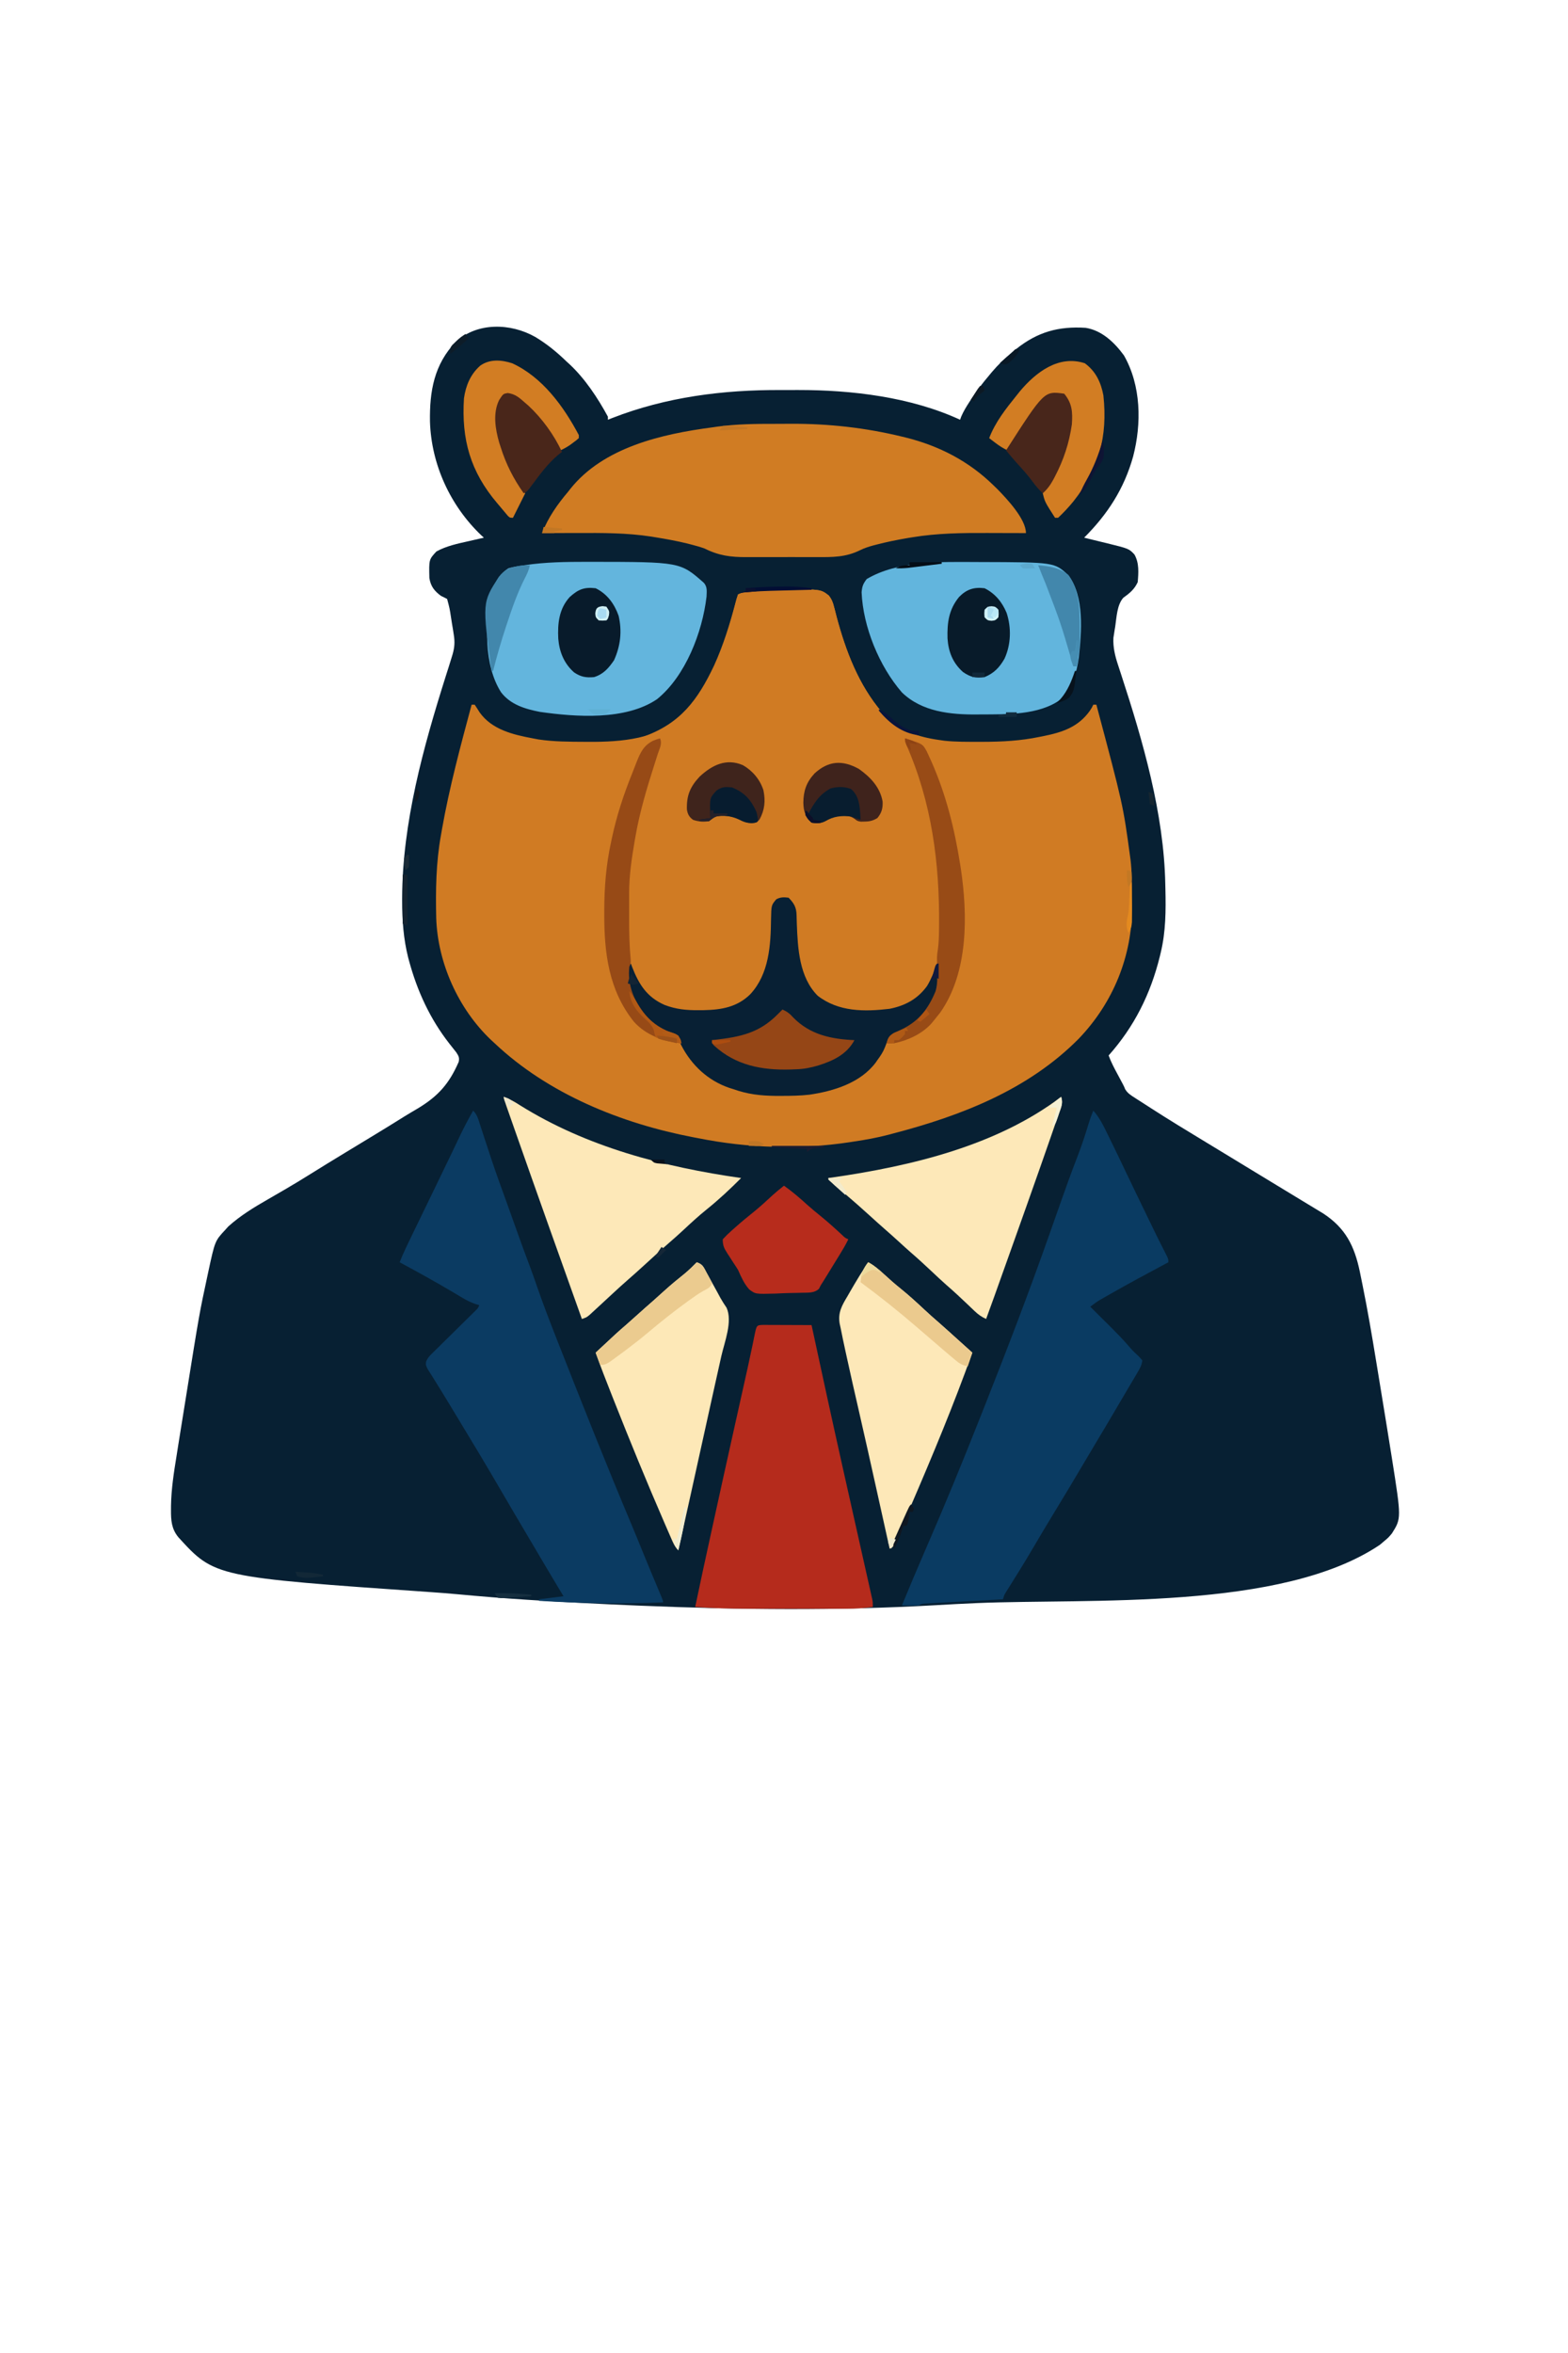 <?xml version="1.0" encoding="UTF-8" standalone="no"?>
<svg
   xmlns:dc="http://purl.org/dc/elements/1.1/"
   xmlns:cc="http://creativecommons.org/ns#"
   xmlns:rdf="http://www.w3.org/1999/02/22-rdf-syntax-ns#"
   xmlns:svg="http://www.w3.org/2000/svg"
   xmlns="http://www.w3.org/2000/svg"
   xmlns:sodipodi="http://sodipodi.sourceforge.net/DTD/sodipodi-0.dtd"
   xmlns:inkscape="http://www.inkscape.org/namespaces/inkscape"
   version="1.1"
   width="1024"
   height="1536"
   id="svg212"
   sodipodi:docname="capybara.svg"
   inkscape:version="0.92.4 (5da689c313, 2019-01-14)">
  <defs
     id="defs216" />
  <sodipodi:namedview
     pagecolor="#ffffff"
     bordercolor="#666666"
     borderopacity="1"
     objecttolerance="10"
     gridtolerance="10"
     guidetolerance="10"
     inkscape:pageopacity="0"
     inkscape:pageshadow="2"
     inkscape:window-width="1920"
     inkscape:window-height="991"
     id="namedview214"
     showgrid="false"
     inkscape:zoom="0.43457604"
     inkscape:cx="668.88164"
     inkscape:cy="746.08133"
     inkscape:window-x="-9"
     inkscape:window-y="-9"
     inkscape:window-maximized="1"
     inkscape:current-layer="svg212" />
  <path
     d="M0 0 C7.554 4.529 14.129 9.908 20.445 16.047 C21.107 16.646 21.768 17.246 22.449 17.863 C32.569 27.329 40.855 39.906 47.445 52.047 C47.445 52.707 47.445 53.367 47.445 54.047 C48.391 53.672 49.338 53.297 50.312 52.91 C85.502 39.189 122.782 34.464 160.392 34.656 C164.142 34.672 167.892 34.656 171.643 34.637 C206.719 34.606 245.256 39.197 277.445 54.047 C277.69 53.36 277.935 52.673 278.188 51.965 C279.664 48.538 281.543 45.477 283.57 42.359 C283.968 41.744 284.367 41.129 284.777 40.496 C288.341 35.068 292.245 29.999 296.445 25.047 C297.323 23.985 297.323 23.985 298.219 22.902 C302.256 18.125 306.595 13.99 311.445 10.047 C312.331 9.312 313.216 8.577 314.129 7.82 C328.175 -3.334 341.764 -7.067 359.445 -5.953 C370.09 -4.263 378.267 3.627 384.445 12.047 C395.698 31.725 396.05 56.551 390.445 78.047 C384.581 99.075 373.804 115.689 358.445 131.047 C359.136 131.213 359.826 131.379 360.537 131.55 C363.696 132.313 366.852 133.086 370.008 133.859 C371.094 134.12 372.18 134.381 373.299 134.65 C387.713 138.199 387.713 138.199 391.32 142.047 C394.446 147.604 393.98 153.861 393.445 160.047 C391.314 164.736 388.14 167.328 384.031 170.262 C379.883 174.931 379.667 183.013 378.758 188.984 C378.615 189.84 378.473 190.695 378.326 191.576 C378.197 192.421 378.067 193.266 377.934 194.137 C377.815 194.888 377.697 195.64 377.575 196.414 C377.266 202.669 378.644 208.253 380.598 214.148 C381.044 215.52 381.491 216.891 381.937 218.262 C382.172 218.979 382.408 219.695 382.65 220.434 C396.85 263.82 410.561 311.164 411.445 357.047 C411.471 358.052 411.497 359.057 411.523 360.093 C411.856 374.36 411.811 388.13 408.445 402.047 C408.247 402.873 408.048 403.7 407.843 404.552 C401.78 428.997 391.212 450.211 374.445 469.047 C376.076 473.454 378.21 477.49 380.445 481.609 C384.41 488.957 384.41 488.957 385.223 491.026 C386.939 493.863 389.09 495.087 391.871 496.875 C392.415 497.228 392.958 497.58 393.518 497.944 C395.259 499.07 397.008 500.184 398.758 501.297 C399.892 502.029 401.025 502.762 402.158 503.496 C413.659 510.924 425.368 518.017 437.075 525.114 C440.134 526.968 443.192 528.824 446.25 530.68 C446.864 531.052 447.478 531.424 448.11 531.808 C454.644 535.773 461.171 539.748 467.698 543.724 C473.01 546.958 478.324 550.188 483.641 553.414 C484.258 553.789 484.875 554.163 485.511 554.549 C488.513 556.37 491.515 558.191 494.518 560.012 C496.726 561.351 498.933 562.693 501.139 564.036 C503.417 565.421 505.697 566.801 507.98 568.177 C509.134 568.877 510.288 569.577 511.441 570.277 C512.464 570.895 513.487 571.513 514.541 572.149 C529.18 581.714 534.963 593.388 538.47 610.073 C538.903 612.172 539.329 614.273 539.754 616.375 C539.904 617.112 540.055 617.849 540.21 618.608 C543.583 635.17 546.411 651.814 549.131 668.493 C549.645 671.638 550.164 674.781 550.683 677.925 C552.285 687.63 553.87 697.338 555.445 707.047 C555.634 708.21 555.823 709.374 556.017 710.572 C557.045 716.916 558.064 723.262 559.07 729.609 C559.185 730.33 559.299 731.05 559.417 731.792 C565.651 771.211 565.651 771.211 559.445 781.047 C557.133 783.797 557.133 783.797 554.445 786.047 C553.497 786.851 552.548 787.656 551.57 788.484 C487.522 831.63 362.169 823.42 288.216 826.522 C279.29 826.903 270.372 827.376 261.453 827.895 C197.385 831.547 133.292 830.873 69.195 828.234 C67.673 828.172 67.673 828.172 66.121 828.109 C43.121 827.161 20.141 825.969 -2.832 824.508 C-3.8 824.446 -4.768 824.385 -5.765 824.322 C-20.893 823.355 -35.989 822.13 -51.082 820.723 C-56.686 820.204 -62.289 819.767 -67.904 819.382 C-209.355 809.555 -209.355 809.555 -233.117 783.484 C-237.578 777.965 -237.921 772.555 -237.887 765.715 C-237.883 764.791 -237.879 763.867 -237.875 762.915 C-237.692 751.915 -236 741.199 -234.242 730.359 C-233.884 728.085 -233.528 725.811 -233.172 723.537 C-232.199 717.359 -231.202 711.185 -230.198 705.012 C-229.534 700.925 -228.879 696.836 -228.225 692.748 C-219.338 637.264 -219.338 637.264 -214.117 613.047 C-213.884 611.952 -213.884 611.952 -213.646 610.834 C-209.183 590.1 -209.183 590.1 -202.492 582.922 C-201.821 582.177 -201.149 581.432 -200.457 580.664 C-192.602 573.581 -183.677 568.163 -174.534 562.923 C-171.318 561.078 -168.114 559.213 -164.91 557.348 C-164.273 556.978 -163.637 556.607 -162.981 556.226 C-157.595 553.088 -152.278 549.849 -146.992 546.547 C-139.581 541.918 -132.136 537.347 -124.661 532.821 C-121.07 530.646 -117.481 528.466 -113.892 526.286 C-110.971 524.513 -108.048 522.74 -105.124 520.97 C-98.599 517.018 -92.109 513.018 -85.649 508.961 C-82.601 507.076 -79.518 505.261 -76.426 503.449 C-63.279 495.476 -56.125 487.332 -49.988 473.191 C-49.427 470.417 -50.043 469.39 -51.555 467.047 C-53.03 465.132 -54.534 463.239 -56.055 461.359 C-68.704 445.192 -77.081 427.011 -82.43 407.234 C-82.621 406.531 -82.812 405.828 -83.009 405.104 C-86.055 392.991 -86.947 380.623 -86.93 368.172 C-86.929 367.495 -86.929 366.818 -86.928 366.12 C-86.75 317.08 -73.168 268.025 -58.49 221.584 C-58.242 220.801 -57.995 220.018 -57.74 219.212 C-57.281 217.766 -56.82 216.322 -56.355 214.878 C-55.737 212.939 -55.139 210.996 -54.555 209.047 C-54.35 208.375 -54.145 207.702 -53.935 207.009 C-52.676 202.53 -52.465 199.041 -53.199 194.465 C-53.382 193.286 -53.564 192.107 -53.752 190.893 C-54.056 189.082 -54.056 189.082 -54.367 187.234 C-54.559 186.008 -54.75 184.781 -54.947 183.518 C-55.907 177.201 -55.907 177.201 -57.555 171.047 C-58.866 170.338 -60.203 169.676 -61.555 169.047 C-65.903 165.839 -68.272 162.799 -69.145 157.395 C-69.441 145.325 -69.441 145.325 -64.555 140.047 C-58.047 136.438 -50.634 134.906 -43.43 133.297 C-42.473 133.076 -41.517 132.856 -40.531 132.629 C-38.207 132.094 -35.882 131.567 -33.555 131.047 C-34.088 130.56 -34.622 130.072 -35.172 129.57 C-55.451 110.273 -67.868 83.338 -68.758 55.32 C-69.076 35.553 -66.1 17.895 -51.82 3.105 C-37.725 -9.702 -16.053 -9.096 0 0 Z "
     fill="#072033"
     transform="translate(349.555,219.953)"
     id="path4" />
  <path
     d="M0 0 C2.069 0.024 4.136 0.021 6.205 0.014 C28.192 0.053 28.192 0.053 33.389 4.082 C35.352 6.614 36.064 8.536 36.848 11.633 C37.12 12.666 37.391 13.699 37.671 14.763 C37.949 15.86 38.226 16.956 38.512 18.086 C44.532 40.521 52.861 62.431 68.137 80.336 C68.649 80.994 69.16 81.651 69.688 82.328 C78.176 92.198 92.714 96.598 105.137 98.336 C106.402 98.518 107.666 98.7 108.969 98.887 C116.408 99.676 123.914 99.58 131.387 99.586 C132.188 99.587 132.99 99.588 133.815 99.589 C146.477 99.578 158.709 98.932 171.137 96.336 C171.873 96.192 172.608 96.047 173.366 95.898 C185.858 93.395 196.287 89.991 203.895 79.289 C205.164 77.367 205.164 77.367 206.137 75.336 C206.797 75.336 207.457 75.336 208.137 75.336 C225.589 140.86 225.589 140.86 230.137 174.336 C230.242 175.098 230.346 175.86 230.454 176.645 C231.358 184.267 231.358 191.928 231.377 199.593 C231.387 201.936 231.418 204.278 231.449 206.621 C231.678 239.22 219.201 269.81 196.686 293.324 C163.659 326.719 119.844 343.688 75.137 355.336 C73.682 355.725 73.682 355.725 72.198 356.122 C64.897 358.026 57.597 359.354 50.137 360.461 C49.052 360.63 47.966 360.799 46.848 360.973 C14.164 365.926 -19.51 364.821 -51.863 358.336 C-52.966 358.128 -54.068 357.919 -55.204 357.704 C-102.187 348.697 -149.795 329.459 -184.863 296.336 C-185.684 295.58 -186.505 294.823 -187.351 294.043 C-208.547 273.837 -221.99 244.006 -222.986 214.718 C-223.399 196.391 -223.148 178.416 -219.863 160.336 C-219.659 159.16 -219.454 157.983 -219.243 156.771 C-214.387 129.245 -207.106 102.313 -199.863 75.336 C-199.203 75.336 -198.543 75.336 -197.863 75.336 C-196.744 77 -195.669 78.694 -194.613 80.399 C-186.567 91.658 -172.844 94.906 -159.863 97.336 C-158.676 97.562 -157.489 97.787 -156.265 98.02 C-146.138 99.538 -135.958 99.544 -125.738 99.586 C-125.018 99.592 -124.297 99.597 -123.555 99.602 C-102.143 99.723 -78.189 97.846 -61.812 82.465 C-43.017 61.937 -33.32 32.858 -26.863 6.336 C-26.533 5.346 -26.203 4.356 -25.863 3.336 C-17.741 -0.188 -8.696 -0.106 0 0 Z "
     fill="#D07B23"
     transform="translate(507.863,384.664)"
     id="path6" />
  <path
     d="M0 0 C2.069 0.024 4.136 0.021 6.205 0.014 C28.192 0.053 28.192 0.053 33.389 4.082 C35.352 6.614 36.064 8.536 36.848 11.633 C37.12 12.666 37.391 13.699 37.671 14.763 C37.949 15.86 38.226 16.956 38.512 18.086 C44.532 40.521 52.861 62.431 68.137 80.336 C68.649 80.994 69.16 81.651 69.688 82.328 C74.439 87.853 81.021 90.581 87.492 93.637 C88.13 93.938 88.767 94.239 89.424 94.55 C90.787 95.175 92.172 95.754 93.563 96.317 C95.722 97.715 95.592 98.863 96.137 101.336 C97.733 106.612 99.649 111.676 101.889 116.709 C109.519 133.93 114.246 151.462 117.512 169.961 C117.64 170.68 117.767 171.399 117.898 172.139 C123.749 205.53 126.584 247.114 106.199 276.274 C104.87 277.981 103.518 279.67 102.137 281.336 C101.594 282.004 101.052 282.672 100.492 283.36 C94.328 290.229 85.111 294.505 76.137 296.336 C73.199 296.461 73.199 296.461 71.137 296.336 C70.889 297.037 70.642 297.739 70.387 298.461 C68.955 301.756 67.238 304.418 65.137 307.336 C64.773 307.871 64.41 308.406 64.035 308.957 C53.985 322.306 36.473 327.64 20.694 329.937 C14.572 330.624 8.48 330.719 2.324 330.711 C0.35 330.709 0.35 330.709 -1.665 330.706 C-11.357 330.584 -19.733 329.616 -28.863 326.336 C-30.207 325.92 -30.207 325.92 -31.578 325.496 C-45.295 320.794 -55.911 310.892 -62.863 298.336 C-62.863 297.676 -62.863 297.016 -62.863 296.336 C-63.59 296.261 -64.317 296.187 -65.066 296.11 C-77.123 294.533 -87.969 289.7 -95.664 280.086 C-110.558 259.674 -113.296 236.593 -113.238 212.024 C-113.237 211.148 -113.237 210.272 -113.236 209.37 C-113.194 194.357 -112.053 180.047 -108.863 165.336 C-108.654 164.338 -108.445 163.34 -108.23 162.312 C-105.303 148.637 -101.045 135.717 -95.914 122.719 C-94.205 118.363 -92.788 113.983 -91.52 109.48 C-90.626 106.561 -89.412 103.963 -87.863 101.336 C-86.873 100.841 -86.873 100.841 -85.863 100.336 C-86.358 99.346 -86.358 99.346 -86.863 98.336 C-88.888 97.684 -88.888 97.684 -90.863 97.336 C-89.824 96.973 -88.785 96.609 -87.715 96.235 C-63.598 87.625 -52.315 72.514 -41.539 49.802 C-35.51 36.587 -31.216 22.656 -27.492 8.635 C-27.004 6.853 -26.447 5.089 -25.863 3.336 C-17.741 -0.188 -8.696 -0.106 0 0 Z "
     fill="#D07B23"
     transform="translate(507.863,384.664)"
     id="path8" />
  <path
     d="M0 0 C4.017 4.492 6.441 9.507 9.062 14.875 C9.545 15.852 10.028 16.829 10.525 17.835 C14.223 25.346 17.843 32.893 21.44 40.452 C25.852 49.719 30.329 58.955 34.812 68.188 C35.175 68.935 35.537 69.682 35.911 70.452 C36.967 72.628 38.024 74.804 39.082 76.98 C39.417 77.67 39.752 78.359 40.097 79.07 C42.66 84.336 45.296 89.562 47.975 94.771 C49 97 49 97 49 99 C48.322 99.361 47.645 99.723 46.947 100.095 C34.938 106.506 22.951 112.943 11.125 119.688 C10.259 120.18 9.393 120.672 8.501 121.179 C7.699 121.639 6.897 122.1 6.07 122.574 C5.377 122.972 4.684 123.37 3.969 123.78 C1.881 125.074 -0.056 126.499 -2 128 C-1.401 128.594 -0.801 129.189 -0.183 129.801 C2.076 132.043 4.332 134.287 6.588 136.533 C7.557 137.498 8.528 138.461 9.5 139.424 C14.693 144.572 19.797 149.726 24.511 155.319 C26.078 157.089 27.761 158.652 29.5 160.25 C30.325 161.157 31.15 162.065 32 163 C31.689 166.437 29.921 169.115 28.191 172.043 C27.614 173.026 27.037 174.009 26.442 175.022 C25.822 176.066 25.202 177.111 24.562 178.188 C23.612 179.802 23.612 179.802 22.642 181.449 C21.361 183.624 20.077 185.797 18.792 187.97 C17.243 190.588 15.701 193.211 14.164 195.836 C10.014 202.922 5.823 209.981 1.587 217.015 C-1.101 221.483 -3.753 225.97 -6.397 230.464 C-12.379 240.629 -18.461 250.729 -24.597 260.801 C-29.907 269.518 -35.138 278.279 -40.302 287.083 C-44.725 294.598 -49.305 302.012 -53.952 309.39 C-54.726 310.626 -54.726 310.626 -55.516 311.887 C-56.201 312.973 -56.201 312.973 -56.899 314.081 C-58.146 316.107 -58.146 316.107 -59 319 C-59.989 319.053 -59.989 319.053 -60.999 319.107 C-67.844 319.475 -74.689 319.849 -81.534 320.227 C-84.091 320.367 -86.648 320.506 -89.205 320.643 C-92.874 320.84 -96.542 321.042 -100.211 321.246 C-101.36 321.307 -102.509 321.367 -103.693 321.429 C-105.284 321.519 -105.284 321.519 -106.908 321.611 C-107.845 321.662 -108.782 321.713 -109.747 321.766 C-112.033 321.87 -112.033 321.87 -114 323 C-115.874 323.07 -117.75 323.084 -119.625 323.062 C-120.628 323.053 -121.631 323.044 -122.664 323.035 C-123.82 323.018 -123.82 323.018 -125 323 C-119.724 310.197 -114.347 297.444 -108.812 284.75 C-96.719 256.976 -85.239 228.95 -74.1 200.781 C-72.885 197.71 -71.669 194.639 -70.453 191.568 C-56.074 155.239 -42.106 118.824 -29.109 81.977 C-15.621 43.744 -15.621 43.744 -9.704 28.263 C-7.186 21.632 -4.993 14.943 -2.973 8.145 C-2.11 5.357 -1.129 2.689 0 0 Z "
     fill="#0A3B62"
     transform="translate(714,725)"
     id="path10" />
  <path
     d="M0 0 C2.668 2.668 3.379 5.681 4.504 9.191 C4.743 9.92 4.982 10.648 5.228 11.398 C5.743 12.967 6.255 14.536 6.764 16.106 C8.109 20.243 9.474 24.374 10.84 28.504 C11.247 29.738 11.247 29.738 11.663 30.997 C14.875 40.69 18.356 50.281 21.863 59.871 C24.002 65.757 26.089 71.662 28.188 77.562 C31.209 86.046 34.287 94.5 37.486 102.917 C38.831 106.505 40.091 110.119 41.338 113.742 C45.219 125.004 49.445 136.107 53.812 147.188 C54.578 149.136 55.343 151.084 56.109 153.033 C71.577 192.353 87.155 231.639 103.564 270.578 C106.033 276.463 108.439 282.373 110.844 288.285 C114.142 296.38 117.515 304.443 120.904 312.501 C121.308 313.466 121.712 314.431 122.129 315.426 C122.491 316.286 122.852 317.146 123.225 318.032 C124 320 124 320 124 321 C96.876 322.15 70.094 321.67 43 320 C43 319.67 43 319.34 43 319 C48.28 318.34 53.56 317.68 59 317 C57.175 313.968 57.175 313.968 55.312 310.875 C49.72 301.565 44.204 292.208 38.685 282.854 C37.049 280.082 35.41 277.312 33.77 274.543 C28.775 266.107 23.797 257.663 18.87 249.188 C8.528 231.402 -2.086 213.782 -12.768 196.199 C-13.861 194.397 -14.954 192.595 -16.046 190.792 C-19.037 185.855 -22.035 180.925 -25.109 176.039 C-25.763 174.988 -25.763 174.988 -26.43 173.917 C-27.52 172.168 -28.623 170.427 -29.727 168.688 C-31 166 -31 166 -30.775 164.048 C-29.852 161.608 -28.73 160.375 -26.873 158.548 C-26.216 157.894 -25.558 157.24 -24.881 156.567 C-23.811 155.524 -23.811 155.524 -22.719 154.461 C-21.626 153.378 -21.626 153.378 -20.511 152.273 C-18.181 149.966 -15.841 147.67 -13.5 145.375 C-11.161 143.071 -8.824 140.765 -6.489 138.456 C-5.036 137.019 -3.579 135.586 -2.119 134.155 C-1.462 133.508 -0.804 132.86 -0.127 132.193 C0.454 131.623 1.035 131.053 1.634 130.466 C3.105 129.026 3.105 129.026 4 127 C3.114 126.728 2.229 126.457 1.316 126.177 C-1.761 125.085 -4.271 123.837 -7.062 122.164 C-8.014 121.6 -8.966 121.035 -9.947 120.454 C-11.458 119.548 -11.458 119.548 -13 118.625 C-24.521 111.806 -36.204 105.33 -48 99 C-46.708 95.693 -45.316 92.473 -43.777 89.273 C-43.106 87.876 -43.106 87.876 -42.422 86.451 C-41.687 84.928 -41.687 84.928 -40.938 83.375 C-40.418 82.295 -39.899 81.216 -39.363 80.104 C-34.039 69.053 -28.675 58.023 -23.307 46.994 C-19.993 40.18 -16.685 33.362 -13.422 26.523 C-12.881 25.391 -12.34 24.259 -11.783 23.092 C-10.8 21.029 -9.819 18.966 -8.842 16.9 C-6.098 11.142 -3.172 5.534 0 0 Z "
     fill="#0B3B62"
     transform="translate(309,725)"
     id="path12" />
  <path
     d="M0 0 C3.528 0.003 7.054 -0.02 10.582 -0.046 C35.039 -0.114 58.852 2.55 82.627 8.316 C83.797 8.597 83.797 8.597 84.991 8.885 C106.964 14.342 126.429 24.409 142.627 40.316 C143.436 41.101 144.246 41.886 145.08 42.695 C151.219 49.017 163.627 62.1 163.627 71.316 C162.317 71.31 161.007 71.305 159.658 71.3 C154.723 71.281 149.788 71.27 144.852 71.261 C142.731 71.256 140.609 71.249 138.487 71.24 C121.943 71.174 105.681 71.352 89.314 74.066 C88.252 74.24 87.191 74.414 86.097 74.593 C79.435 75.729 72.858 77.064 66.314 78.753 C65.605 78.934 64.897 79.115 64.167 79.301 C61.034 80.16 58.122 81.067 55.209 82.527 C45.943 87.084 37.46 87.049 27.377 86.98 C25.629 86.983 23.881 86.988 22.134 86.994 C18.489 87.002 14.845 86.991 11.201 86.968 C6.561 86.939 1.923 86.955 -2.717 86.985 C-6.321 87.004 -9.924 86.998 -13.527 86.985 C-15.237 86.981 -16.946 86.985 -18.656 86.997 C-29.096 87.053 -36.869 86.077 -46.373 81.316 C-49.238 80.314 -52.121 79.503 -55.061 78.753 C-55.845 78.55 -56.629 78.348 -57.437 78.139 C-64.295 76.442 -71.214 75.199 -78.186 74.066 C-79.186 73.903 -80.187 73.739 -81.218 73.571 C-97.218 71.114 -113.104 71.19 -129.248 71.253 C-131.497 71.258 -133.746 71.263 -135.994 71.267 C-141.454 71.278 -146.914 71.294 -152.373 71.316 C-148.407 61.167 -142.375 52.59 -135.373 44.316 C-134.654 43.395 -134.654 43.395 -133.92 42.456 C-112.201 15.245 -74.051 6.629 -41.373 2.316 C-39.502 2.05 -39.502 2.05 -37.593 1.778 C-25.079 0.111 -12.611 -0.023 0 0 Z "
     fill="#D07C23"
     transform="translate(506.373,276.684)"
     id="path14" />
  <path
     d="M0 0 C1.476 0 2.952 0.006 4.427 0.016 C5.115 0.017 5.802 0.018 6.509 0.019 C9.085 0.024 11.661 0.038 14.236 0.051 C17.347 0.063 20.457 0.074 23.568 0.084 C25.113 0.09 26.659 0.096 28.204 0.101 C29.349 0.105 30.494 0.109 31.674 0.114 C31.805 0.723 31.936 1.332 32.071 1.96 C38.558 32.109 45.111 62.242 51.849 92.336 C52.146 93.663 52.443 94.99 52.741 96.318 C55.128 106.984 57.52 117.649 59.915 128.314 C61.737 136.426 63.556 144.538 65.371 152.651 C66.208 156.389 67.049 160.127 67.89 163.864 C68.394 166.115 68.898 168.366 69.401 170.618 C69.633 171.644 69.865 172.67 70.105 173.728 C70.313 174.663 70.521 175.599 70.736 176.563 C70.918 177.374 71.1 178.186 71.288 179.022 C71.674 181.114 71.674 181.114 71.674 184.114 C65.964 184.931 60.445 185.258 54.682 185.243 C53.82 185.245 52.959 185.246 52.071 185.248 C49.242 185.253 46.413 185.25 43.584 185.246 C41.596 185.247 39.608 185.248 37.619 185.249 C33.454 185.251 29.29 185.249 25.125 185.244 C19.833 185.238 14.542 185.241 9.25 185.247 C5.141 185.251 1.032 185.25 -3.076 185.247 C-5.025 185.247 -6.973 185.247 -8.921 185.25 C-20.762 185.261 -32.515 184.965 -44.326 184.114 C-41 168.151 -37.53 152.221 -34.04 136.294 C-33.57 134.149 -33.101 132.004 -32.631 129.858 C-28.077 109.056 -23.494 88.26 -18.854 67.476 C-17.146 59.826 -15.442 52.176 -13.739 44.525 C-13.102 41.665 -12.464 38.806 -11.825 35.947 C-11.424 34.147 -11.024 32.347 -10.623 30.547 C-10.43 29.68 -10.237 28.813 -10.038 27.919 C-9.055 23.481 -8.097 19.039 -7.176 14.587 C-6.902 13.262 -6.902 13.262 -6.622 11.911 C-6.276 10.23 -5.933 8.548 -5.595 6.866 C-4.214 0.144 -4.214 0.144 0 0 Z "
     fill="#B52B1C"
     transform="translate(498.326,864.886)"
     id="path16" />
  <path
     d="M0 0 C1.11 0.003 1.11 0.003 2.242 0.006 C50.741 0.15 50.741 0.15 59.75 8.5 C70.582 22.339 68.464 46.06 66.727 62.328 C65.349 72.272 62.413 82.461 55 89.625 C40.641 100.155 19.36 99.405 2.375 99.5 C1.348 99.512 1.348 99.512 0.3 99.524 C-17.095 99.679 -35.773 97.786 -48.812 85.125 C-63.632 68.056 -74.186 42.364 -75.125 19.75 C-74.785 15.803 -74.154 14.26 -71.812 11.125 C-51.274 -1.025 -23.168 -0.09 0 0 Z "
     fill="#62B5DD"
     transform="translate(637.812,366.875)"
     id="path20" />
  <path
     d="M0 0 C0.875 -0.001 1.75 -0.001 2.651 -0.002 C61.006 0.069 61.006 0.069 76.512 13.75 C78.847 16.443 78.326 19.281 78.227 22.703 C75.509 45.982 64.504 74.62 45.875 89.688 C25.247 103.654 -7.203 101.31 -30.684 97.945 C-40.3 96.037 -49.746 93.272 -55.961 85.172 C-67.24 67.499 -66.437 40.552 -62.168 20.691 C-60.158 13.636 -57.43 8.329 -51.188 4.25 C-48.412 3.386 -45.625 2.963 -42.75 2.562 C-42.031 2.446 -41.313 2.329 -40.572 2.209 C-27.138 0.15 -13.56 0.009 0 0 Z "
     fill="#63B5DD"
     transform="translate(383.188,366.75)"
     id="path24" />
  <path
     d="M0 0 C3.592 3.689 5.1 6.346 5.211 11.41 C5.237 12.31 5.263 13.209 5.29 14.136 C5.318 15.102 5.346 16.067 5.375 17.062 C5.986 33.109 6.958 51.958 19 64 C32.643 74.574 49.498 74.48 65.961 72.531 C76.187 70.491 84.308 66.12 90.461 57.59 C93.209 52.966 95.15 48.038 97 43 C97.33 43 97.66 43 98 43 C98.546 55.9 96.785 64.633 89 75 C88.278 76.031 87.556 77.062 86.812 78.125 C82.338 83.324 75.544 87.289 69.062 89.375 C65.069 91.494 64.457 93.629 62.887 97.73 C61.672 100.84 59.98 103.321 58 106 C57.459 106.795 57.459 106.795 56.906 107.605 C46.875 120.97 29.332 126.305 13.557 128.601 C7.435 129.288 1.343 129.383 -4.812 129.375 C-6.787 129.373 -6.787 129.373 -8.802 129.37 C-18.494 129.248 -26.87 128.28 -36 125 C-36.896 124.723 -37.792 124.446 -38.715 124.16 C-52.641 119.386 -63.299 109.437 -70 96.5 C-72 92.342 -72 92.342 -72 90 C-72.629 89.853 -73.258 89.706 -73.906 89.555 C-80.439 87.843 -84.946 85.441 -90 81 C-90.596 80.52 -91.191 80.041 -91.805 79.547 C-98.052 74.049 -103.632 64.329 -105 56 C-105.115 54.128 -105.175 52.251 -105.188 50.375 C-105.202 49.413 -105.216 48.452 -105.23 47.461 C-105 45 -105 45 -103 43 C-102.72 43.762 -102.441 44.524 -102.152 45.309 C-97.741 56.671 -92.444 64.945 -81 70 C-73.544 72.863 -66.634 73.514 -58.688 73.438 C-57.586 73.43 -56.485 73.422 -55.35 73.415 C-43.836 73.181 -33.508 71.411 -25 63 C-12.712 49.71 -11.66 31.023 -11.466 13.806 C-11.279 4.881 -11.279 4.881 -8 1 C-5.125 -0.437 -3.181 -0.382 0 0 Z "
     fill="#082034"
     transform="translate(515,586)"
     id="path30" />
  <path
     d="M0 0 C3.809 1.389 6.979 3.17 10.375 5.375 C54.1 32.752 104.429 45.76 155 53 C147.846 60.183 140.466 67.085 132.562 73.438 C127.146 77.797 122.081 82.475 117 87.215 C114.037 89.977 111.007 92.653 107.945 95.305 C102.004 100.482 96.199 105.817 90.375 111.125 C87.319 113.908 84.25 116.67 81.125 119.375 C77.56 122.473 74.09 125.666 70.625 128.875 C68.953 130.421 67.28 131.967 65.607 133.513 C64.566 134.476 63.526 135.44 62.486 136.405 C61.12 137.67 59.748 138.929 58.375 140.188 C57.599 140.903 56.823 141.618 56.023 142.355 C54 144 54 144 51 145 C36.198 103.616 21.426 62.221 6.879 20.747 C6.256 18.971 5.633 17.195 5.009 15.419 C4.159 13 3.312 10.58 2.465 8.16 C2.213 7.443 1.96 6.726 1.701 5.987 C0 1.115 0 1.115 0 0 Z "
     fill="#FDE8B8"
     transform="translate(329,716)"
     id="path32" />
  <path
     d="M0 0 C1.351 4.052 -0.003 6.711 -1.367 10.574 C-1.766 11.736 -1.766 11.736 -2.172 12.921 C-3.064 15.513 -3.969 18.1 -4.875 20.688 C-5.511 22.525 -6.147 24.362 -6.781 26.199 C-8.839 32.139 -10.917 38.07 -13 44 C-13.519 45.479 -13.519 45.479 -14.049 46.988 C-19.325 62.007 -24.655 77.006 -30 92 C-30.717 94.013 -31.434 96.025 -32.151 98.038 C-44.609 132.998 -44.609 132.998 -49 145 C-52.037 143.634 -54.209 142.069 -56.609 139.77 C-57.282 139.131 -57.955 138.492 -58.648 137.834 C-59.689 136.833 -59.689 136.833 -60.75 135.812 C-65.429 131.342 -70.15 126.961 -75.04 122.721 C-78.264 119.89 -81.378 116.943 -84.5 114 C-88.952 109.823 -93.42 105.687 -98.047 101.703 C-100.566 99.506 -103.031 97.253 -105.5 95 C-108.641 92.135 -111.791 89.288 -115 86.5 C-118.209 83.712 -121.359 80.865 -124.5 78 C-130.12 72.879 -135.809 67.857 -141.605 62.938 C-142.246 62.393 -142.886 61.848 -143.546 61.287 C-144.838 60.188 -146.132 59.092 -147.429 57.999 C-148.971 56.687 -150.488 55.346 -152 54 C-152 53.67 -152 53.34 -152 53 C-150.586 52.798 -150.586 52.798 -149.143 52.592 C-97.816 45.169 -42.045 31.904 0 0 Z "
     fill="#FDE8B8"
     transform="translate(693,716)"
     id="path34" />
  <path
     d="M0 0 C3.861 2.145 6.911 4.603 10.125 7.625 C13.784 11.01 17.485 14.259 21.375 17.375 C26.809 21.759 31.898 26.455 37 31.215 C39.961 33.976 42.99 36.651 46.051 39.301 C50.081 42.814 54.031 46.418 58 50 C61.333 53.001 64.666 56 68 59 C55.885 92.867 42.044 126.104 27.807 159.127 C26.99 161.023 26.177 162.919 25.364 164.816 C23.836 168.381 22.294 171.941 20.75 175.5 C20.296 176.558 19.842 177.616 19.374 178.705 C18.956 179.659 18.539 180.612 18.109 181.594 C17.567 182.842 17.567 182.842 17.015 184.115 C16 186 16 186 14 187 C13.726 185.764 13.726 185.764 13.446 184.502 C11.684 176.551 9.921 168.601 8.156 160.651 C7.25 156.568 6.344 152.485 5.439 148.402 C1.593 131.045 -2.281 113.696 -6.254 96.367 C-8.87 84.955 -11.484 73.543 -13.967 62.101 C-14.29 60.613 -14.617 59.126 -14.946 57.64 C-16.024 52.77 -17.038 47.894 -18 43 C-18.21 42.047 -18.419 41.094 -18.635 40.112 C-19.892 32.866 -17.182 28.199 -13.5 22.062 C-12.675 20.623 -12.675 20.623 -11.833 19.154 C-8.081 12.657 -4.218 6.207 0 0 Z "
     fill="#FDE8B8"
     transform="translate(567,824)"
     id="path38" />
  <path
     d="M0 0 C3.924 1.308 4.256 2.738 6.215 6.32 C7.121 7.96 7.121 7.96 8.045 9.633 C8.669 10.785 9.294 11.938 9.938 13.125 C11.176 15.378 12.414 17.63 13.652 19.883 C14.23 20.956 14.807 22.028 15.402 23.134 C16.677 25.42 18.032 27.523 19.504 29.68 C23.558 38.677 18.141 52.069 16.051 61.348 C15.647 63.162 15.243 64.976 14.84 66.791 C13.993 70.6 13.143 74.408 12.292 78.215 C11.033 83.847 9.786 89.481 8.544 95.117 C8.343 96.03 8.142 96.943 7.935 97.883 C7.528 99.727 7.122 101.572 6.716 103.416 C5.696 108.043 4.673 112.669 3.65 117.295 C3.241 119.146 2.832 120.997 2.423 122.847 C2.22 123.766 2.017 124.685 1.807 125.632 C0.969 129.424 0.132 133.215 -0.706 137.007 C-1.53 140.738 -2.355 144.47 -3.179 148.201 C-3.564 149.942 -3.949 151.682 -4.333 153.423 C-6.881 164.951 -9.437 176.476 -12 188 C-14.415 185.585 -15.289 183.38 -16.66 180.246 C-16.921 179.651 -17.183 179.056 -17.452 178.444 C-18.328 176.444 -19.196 174.441 -20.062 172.438 C-20.367 171.737 -20.672 171.036 -20.986 170.314 C-32.587 143.621 -43.611 116.689 -54.312 89.625 C-54.673 88.713 -55.034 87.802 -55.405 86.862 C-59.058 77.618 -62.696 68.376 -66 59 C-51.924 45.853 -51.924 45.853 -45.922 40.672 C-43.589 38.642 -41.295 36.572 -39 34.5 C-35.38 31.233 -31.73 28.005 -28.051 24.805 C-25.739 22.77 -23.465 20.698 -21.188 18.625 C-16.768 14.628 -12.201 10.856 -7.543 7.141 C-4.873 4.893 -2.433 2.499 0 0 Z "
     fill="#FDE8B7"
     transform="translate(455,824)"
     id="path40" />
  <path
     d="M0 0 C5.455 3.885 10.427 8.132 15.367 12.648 C17.997 14.997 20.693 17.225 23.438 19.438 C28.407 23.451 33.109 27.684 37.785 32.031 C39.837 34.027 39.837 34.027 42 35 C40.354 38.456 38.413 41.678 36.41 44.938 C35.892 45.78 35.892 45.78 35.364 46.64 C34.636 47.824 33.908 49.008 33.178 50.19 C32.067 51.992 30.96 53.797 29.854 55.602 C29.143 56.755 28.433 57.909 27.723 59.062 C26.76 60.627 26.76 60.627 25.778 62.223 C25.191 63.139 24.604 64.056 24 65 C23.617 65.764 23.234 66.529 22.84 67.316 C19.711 70.18 15.933 69.774 11.836 69.883 C10.929 69.91 10.023 69.938 9.089 69.966 C7.167 70.013 5.246 70.047 3.324 70.071 C0.401 70.125 -2.507 70.274 -5.426 70.426 C-18.616 70.798 -18.616 70.798 -22.715 67.707 C-26.076 63.952 -27.975 59.57 -30 55 C-30.987 53.402 -32.003 51.822 -33.066 50.273 C-33.899 48.974 -34.731 47.675 -35.562 46.375 C-35.999 45.709 -36.435 45.042 -36.885 44.355 C-39.099 40.872 -40 39.232 -40 35 C-38.115 32.929 -36.285 31.143 -34.188 29.312 C-33.597 28.783 -33.007 28.253 -32.399 27.708 C-27.946 23.743 -23.352 19.962 -18.703 16.23 C-14.843 13.045 -11.177 9.663 -7.508 6.262 C-5.077 4.07 -2.576 2.018 0 0 Z "
     fill="#B72C1C"
     transform="translate(512,774)"
     id="path46" />
  <path
     d="M0 0 C7.134 5.22 10.529 12.399 12.148 20.98 C15.009 47.885 9.305 69.019 -7.405 90.134 C-10.526 93.96 -13.823 97.508 -17.438 100.875 C-18.098 100.875 -18.758 100.875 -19.438 100.875 C-26.094 90.493 -26.094 90.493 -27.438 84.875 C-26.514 81.347 -25.04 79.513 -22.73 76.711 C-20.104 73.462 -18.415 70.217 -16.688 66.438 C-16.394 65.801 -16.1 65.165 -15.798 64.51 C-13.25 58.797 -11.607 53.021 -10.438 46.875 C-10.097 45.112 -10.097 45.112 -9.75 43.312 C-8.956 34.581 -8.814 28.533 -13.438 20.875 C-17.605 20.25 -19.932 20.899 -23.25 23.312 C-24.666 24.476 -26.061 25.666 -27.438 26.875 C-28.127 27.459 -28.817 28.043 -29.527 28.645 C-36.852 35.36 -41.941 43.709 -47.252 52.025 C-48.295 53.653 -49.365 55.266 -50.438 56.875 C-53.476 55.465 -56.031 53.786 -58.688 51.75 C-59.394 51.211 -60.1 50.672 -60.828 50.117 C-61.359 49.707 -61.89 49.297 -62.438 48.875 C-58.425 38.323 -51.452 29.588 -44.438 20.875 C-43.778 20.046 -43.117 19.217 -42.438 18.363 C-31.917 5.805 -17.027 -5.573 0 0 Z "
     fill="#D27D23"
     transform="translate(708.438,237.125)"
     id="path48" />
  <path
     d="M0 0 C19.759 9.127 33.528 28.077 43.484 46.859 C43.484 47.519 43.484 48.179 43.484 48.859 C41.875 50.297 41.875 50.297 39.734 51.859 C38.69 52.633 38.69 52.633 37.625 53.422 C35.633 54.759 33.654 55.843 31.484 56.859 C31.095 56.216 30.706 55.573 30.305 54.91 C18.138 35.194 18.138 35.194 0.484 20.859 C-2.725 20.608 -2.725 20.608 -5.516 20.859 C-11.159 29.676 -10.555 38.875 -8.382 48.839 C-5.122 62.247 0.561 73.657 8.484 84.859 C5.844 90.139 3.204 95.419 0.484 100.859 C-1.516 100.859 -1.516 100.859 -2.855 99.602 C-4.764 97.371 -6.646 95.123 -8.516 92.859 C-8.936 92.366 -9.356 91.873 -9.789 91.364 C-27.32 70.729 -33.234 49.795 -31.516 22.859 C-30.331 14.532 -27.236 7.137 -20.891 1.547 C-14.673 -2.871 -7.07 -2.294 0 0 Z "
     fill="#D27D23"
     transform="translate(334.516,237.141)"
     id="path50" />
  <path
     d="M0 0 C1.661 3.321 -0.252 6.556 -1.352 9.918 C-1.877 11.571 -2.402 13.223 -2.926 14.876 C-3.204 15.744 -3.482 16.611 -3.768 17.505 C-8.669 32.851 -13.222 48.107 -16 64 C-16.153 64.87 -16.305 65.741 -16.462 66.638 C-18.447 78.188 -20.162 89.615 -20.133 101.355 C-20.134 102.22 -20.135 103.084 -20.136 103.974 C-20.136 105.792 -20.135 107.609 -20.13 109.427 C-20.125 112.163 -20.13 114.899 -20.137 117.635 C-20.139 126.633 -19.967 135.51 -19.117 144.474 C-19 147 -19 147 -20 149 C-21.278 160.882 -17.271 170.749 -10 180 C-4.709 186.447 1.705 190.371 9.68 192.824 C12 194 12 194 13.312 196.625 C13.539 197.409 13.766 198.192 14 199 C2.325 197.799 -8.939 193.916 -17 185 C-33.459 164.435 -36.435 140.169 -36.375 114.688 C-36.374 113.812 -36.374 112.936 -36.373 112.034 C-36.331 97.021 -35.19 82.711 -32 68 C-31.791 67.002 -31.582 66.004 -31.367 64.976 C-28.243 50.38 -23.686 36.48 -18.074 22.657 C-17.092 20.227 -16.153 17.784 -15.219 15.336 C-12.743 9.159 -10.702 4.701 -4.562 1.562 C-1.941 0.566 -1.941 0.566 0 0 Z "
     fill="#974A16"
     transform="translate(431,482)"
     id="path52" />
  <path
     d="M0 0 C11.505 3.561 11.505 3.561 14.238 8.5 C14.955 9.988 15.644 11.489 16.312 13 C16.689 13.832 17.066 14.664 17.454 15.521 C26.872 36.958 32.358 58.973 36 82 C36.146 82.912 36.291 83.825 36.441 84.765 C41.044 115.388 41.442 152.645 23.062 178.938 C21.733 180.645 20.381 182.334 19 184 C18.457 184.668 17.915 185.335 17.355 186.023 C11.191 192.893 1.974 197.169 -7 199 C-9.938 199.125 -9.938 199.125 -12 199 C-11.055 195.251 -10.281 194.172 -6.918 192.121 C-5.682 191.543 -4.438 190.983 -3.188 190.438 C8.613 185.123 15.134 176.883 20 165 C21.575 159.52 21.049 153.769 20.961 148.125 C20.949 146.907 20.949 146.907 20.938 145.664 C20.926 144.937 20.914 144.209 20.902 143.459 C21 141 21 141 21.489 137.787 C22.079 133.414 22.198 129.153 22.238 124.746 C22.248 123.861 22.258 122.975 22.268 122.063 C22.626 81.34 17.494 41.797 0.883 4.188 C0 2 0 2 0 0 Z "
     fill="#984B16"
     transform="translate(591,482)"
     id="path54" />
  <path
     d="M0 0 C6.904 3.452 11.435 9.023 14.375 16.062 C17.546 25.72 17.287 36.716 13 46 C9.708 51.746 6.138 55.46 0 58 C-5.782 58.826 -9.313 58.022 -14.109 54.68 C-20.767 48.765 -23.641 41.454 -24.215 32.738 C-24.494 22.422 -23.357 13.839 -16.664 5.695 C-11.738 0.677 -6.918 -0.878 0 0 Z "
     fill="#081B2A"
     transform="translate(643,384)"
     id="path56" />
  <path
     d="M0 0 C7.54 3.696 12.27 10.24 15 18 C17.321 28.035 16.253 37.605 12 47 C8.474 52.189 5.083 56.069 -1 58 C-6.264 58.479 -9.573 57.92 -14 55 C-20.625 49.201 -23.698 41.608 -24.418 32.934 C-24.905 22.982 -23.942 13.452 -16.957 5.746 C-11.396 0.732 -7.512 -0.89 0 0 Z "
     fill="#081B2B"
     transform="translate(389,384)"
     id="path58" />
  <path
     d="M0 0 C3.013 1.331 4.836 2.725 7 5.188 C18.041 16.488 31.827 19.3 47 20 C42.036 29.25 33.143 33.457 23.455 36.497 C18.572 37.933 14.077 38.883 9 39 C7.759 39.05 6.517 39.101 5.238 39.152 C-13.453 39.694 -30.491 36.51 -44.742 23.48 C-46 22 -46 22 -46 20 C-45.427 19.935 -44.853 19.871 -44.263 19.804 C-27.474 17.843 -15.263 15.425 -3 3 C-2.12 2.122 -2.12 2.122 -1.223 1.227 C-0.819 0.822 -0.416 0.417 0 0 Z "
     fill="#954616"
     transform="translate(511,659)"
     id="path60" />
  <path
     d="M0 0 C5.264 6.402 5.528 12.046 5 20 C3.226 32.26 -0.292 43.014 -6 53.938 C-6.332 54.577 -6.664 55.216 -7.007 55.875 C-8.942 59.46 -10.954 62.288 -14 65 C-16.55 62.647 -18.656 60.171 -20.688 57.375 C-23.782 53.165 -27.219 49.336 -30.754 45.492 C-33.251 42.722 -35.627 39.877 -38 37 C-13.076 -1.831 -13.076 -1.831 0 0 Z "
     fill="#48261B"
     transform="translate(695,257)"
     id="path62" />
  <path
     d="M0 0 C5.028 0.64 7.702 3.149 11.438 6.438 C12.127 7.033 12.817 7.629 13.527 8.242 C22.421 16.509 30.33 27.406 35.438 38.438 C34.592 39.097 33.746 39.758 32.875 40.438 C26.171 46.063 21.02 53.155 15.813 60.133 C12.65 64.331 12.65 64.331 10.438 65.438 C3.727 55.893 -1.042 46.564 -4.562 35.438 C-4.903 34.386 -5.243 33.334 -5.594 32.25 C-8.114 23.474 -9.782 13.106 -5.625 4.625 C-2.959 0.505 -2.959 0.505 0 0 Z "
     fill="#49261A"
     transform="translate(331.562,256.562)"
     id="path64" />
  <path
     d="M0 0 C7.511 5.368 13.729 11.87 15.398 21.234 C15.612 25.599 14.765 28.643 12 32 C9.107 33.762 6.873 34.295 3.5 34.312 C2.747 34.329 1.994 34.346 1.219 34.363 C-1 34 -1 34 -2.953 32.508 C-6.78 29.689 -11.461 30.401 -16 31 C-18.182 31.875 -20.118 32.925 -22.156 34.09 C-25.26 35.622 -27.645 35.581 -31 35 C-35.18 30.82 -36.198 27.789 -36.375 22 C-36.289 14.21 -34.367 8.652 -29.062 2.898 C-19.955 -5.485 -10.727 -6.003 0 0 Z "
     fill="#3F231C"
     transform="translate(561,502)"
     id="path66" />
  <path
     d="M0 0 C6.305 3.625 11.18 9.412 13.379 16.363 C14.806 23.394 14.221 29.207 10.812 35.5 C8.812 37.5 8.812 37.5 5.75 37.875 C2.15 37.532 0.654 37.065 -2.438 35.5 C-7.539 33.041 -12.602 32.524 -18.188 33.5 C-19.536 34.48 -20.87 35.479 -22.188 36.5 C-25.749 37.147 -29.149 36.855 -32.562 35.688 C-35.116 33.822 -36.105 32.022 -36.594 28.934 C-36.88 19.796 -34.507 14.13 -28.289 7.465 C-20.204 -0.061 -10.892 -4.719 0 0 Z "
     fill="#3F241C"
     transform="translate(485.188,499.5)"
     id="path68" />
  <path
     d="M0 0 C4.037 1.346 4.894 3.867 6.75 7.438 C7.079 8.036 7.407 8.635 7.746 9.252 C8.567 10.799 9.292 12.398 10 14 C8.632 16.736 6.531 17.463 3.93 18.898 C0.964 20.592 -1.797 22.564 -4.562 24.562 C-5.161 24.993 -5.76 25.424 -6.376 25.867 C-15.143 32.223 -23.604 38.952 -31.875 45.938 C-36.598 49.905 -41.441 53.674 -46.375 57.375 C-47.041 57.875 -47.708 58.375 -48.394 58.89 C-50.253 60.274 -52.122 61.642 -54 63 C-54.562 63.409 -55.125 63.818 -55.704 64.239 C-58.385 66.121 -59.645 67 -63 67 C-63.99 64.36 -64.98 61.72 -66 59 C-51.924 45.853 -51.924 45.853 -45.922 40.672 C-43.589 38.642 -41.295 36.572 -39 34.5 C-35.38 31.233 -31.73 28.005 -28.051 24.805 C-25.739 22.77 -23.465 20.698 -21.188 18.625 C-16.768 14.628 -12.201 10.856 -7.543 7.141 C-4.873 4.893 -2.433 2.499 0 0 Z "
     fill="#EBCB8F"
     transform="translate(455,824)"
     id="path78" />
  <path
     d="M0 0 C3.861 2.145 6.911 4.603 10.125 7.625 C13.784 11.01 17.485 14.259 21.375 17.375 C26.809 21.759 31.898 26.455 37 31.215 C39.961 33.976 42.99 36.651 46.051 39.301 C50.081 42.814 54.031 46.418 58 50 C59.875 51.688 61.75 53.375 63.625 55.062 C65.083 56.375 66.542 57.688 68 59 C67.01 61.97 66.02 64.94 65 68 C60.801 66.95 59.364 65.919 56.125 63.188 C55.154 62.373 54.184 61.558 53.184 60.719 C52.122 59.813 51.06 58.907 50 58 C49.455 57.536 48.91 57.072 48.348 56.594 C43.052 52.083 37.781 47.544 32.523 42.988 C20.392 32.499 7.907 22.518 -5 13 C-4.358 7.32 -3.367 4.453 0 0 Z "
     fill="#EBCA8E"
     transform="translate(567,824)"
     id="path80" />
  <path
     d="M0 0 C7.276 0.661 14.144 1.525 19.812 6.438 C26.939 16.251 27.182 29.068 27.188 40.625 C27.2 41.846 27.212 43.066 27.225 44.324 C27.237 51.775 26.648 58.729 25 66 C24.34 66 23.68 66 23 66 C22.563 64.521 22.563 64.521 22.117 63.013 C14.531 37.21 14.531 37.21 4.903 12.12 C3.195 8.11 1.605 4.052 0 0 Z "
     fill="#4287AC"
     transform="translate(678,369)"
     id="path82" />
  <path
     d="M0 0 C-0.586 3.21 -1.887 5.836 -3.374 8.719 C-8.11 18.031 -11.471 27.733 -14.75 37.625 C-14.982 38.32 -15.214 39.016 -15.453 39.733 C-18.665 49.403 -21.48 59.126 -24 69 C-24.33 69 -24.66 69 -25 69 C-31.042 24.334 -31.042 24.334 -20.301 7.699 C-16.366 2.559 -12.57 1.399 -6.402 0.297 C-4 0 -4 0 0 0 Z "
     fill="#4287AC"
     transform="translate(346,369)"
     id="path84" />
  <path
     d="M0 0 C5.388 4.772 5.608 10.989 6.074 17.777 C6.13 18.847 6.13 18.847 6.188 19.938 C4.019 19.431 2.188 18.938 0.188 17.938 C-6.436 17.257 -11.201 17.73 -16.969 21.027 C-20.072 22.559 -22.457 22.518 -25.812 21.938 C-28.312 19.625 -28.312 19.625 -29.812 16.938 C-29.317 15.453 -29.317 15.453 -28.812 13.938 C-28.483 14.598 -28.152 15.258 -27.812 15.938 C-27.449 15.274 -27.085 14.61 -26.711 13.926 C-23.057 7.508 -19.984 3.243 -13.438 -0.375 C-8.723 -1.61 -4.586 -1.732 0 0 Z "
     fill="#081D2F"
     transform="translate(555.812,515.062)"
     id="path88" />
  <path
     d="M0 0 C8.169 3.268 12.477 8.108 16 16 C16.875 19.5 16.875 19.5 17 22 C16 23 16 23 13 23.312 C9.75 23.293 7.632 22.467 4.75 21 C-0.352 18.541 -5.414 18.024 -11 19 C-12.356 19.969 -13.692 20.967 -15 22 C-18.25 22.188 -18.25 22.188 -21 22 C-21 21.67 -21 21.34 -21 21 C-17.535 20.505 -17.535 20.505 -14 20 C-14.046 19.203 -14.093 18.407 -14.141 17.586 C-14.505 6.891 -14.505 6.891 -10 2 C-6.258 -0.495 -4.438 -0.376 0 0 Z "
     fill="#071C2F"
     transform="translate(478,514)"
     id="path92" />
  <path
     d="M0 0 C2.189 2.798 3.964 5.648 5.688 8.75 C11.458 18.376 18.881 24.511 29.676 27.82 C32 29 32 29 33.312 31.625 C33.539 32.409 33.766 33.193 34 34 C32.103 33.716 30.207 33.422 28.312 33.125 C27.257 32.963 26.201 32.8 25.113 32.633 C22.158 32.032 19.675 31.393 17 30 C16.597 28.356 16.201 26.71 15.848 25.055 C14.317 21.345 11.131 18.983 8.262 16.266 C3.555 11.551 0.507 6.756 0 0 Z "
     fill="#B15915"
     transform="translate(411,647)"
     id="path100" />
  <path
     d="M0 0 C0.99 0 1.98 0 3 0 C3 10.89 3 21.78 3 33 C2.01 32.67 1.02 32.34 0 32 C0 21.44 0 10.88 0 0 Z "
     fill="#142330"
     transform="translate(263,571)"
     id="path102" />
  <path
     d="M0 0 C0.827 -0.005 1.655 -0.009 2.507 -0.014 C7.612 -0.001 12.51 0.394 17.562 1.125 C17.562 1.455 17.562 1.785 17.562 2.125 C16.53 2.15 15.497 2.175 14.432 2.201 C10.55 2.296 6.668 2.396 2.786 2.497 C1.115 2.54 -0.556 2.582 -2.227 2.622 C-11.33 2.843 -20.381 3.095 -29.438 4.125 C-28.117 3.795 -26.797 3.465 -25.438 3.125 C-25.438 2.465 -25.438 1.805 -25.438 1.125 C-16.952 0.405 -8.516 0.019 0 0 Z "
     fill="#020E34"
     transform="translate(512.438,382.875)"
     id="path104" />
  <path
     d="M0 0 C2.5 0.25 2.5 0.25 4.5 2.25 C4.75 4.75 4.75 4.75 4.5 7.25 C2.5 9.25 2.5 9.25 0 9.5 C-2.5 9.25 -2.5 9.25 -4.5 7.25 C-4.75 4.75 -4.75 4.75 -4.5 2.25 C-2.5 0.25 -2.5 0.25 0 0 Z "
     fill="#D1F2F8"
     transform="translate(647.5,395.75)"
     id="path108" />
  <path
     d="M0 0 C1.238 0.155 1.238 0.155 2.5 0.312 C4.5 3.312 4.5 3.312 4.188 5.938 C3.5 8.312 3.5 8.312 2.5 9.312 C0.062 9.5 0.062 9.5 -2.5 9.312 C-4.5 7.312 -4.5 7.312 -4.75 4.812 C-4.4 1.317 -3.476 0.434 0 0 Z "
     fill="#D0F0F5"
     transform="translate(393.5,395.688)"
     id="path112" />
  <path
     d="M0 0 C0.878 2.955 1.094 5.369 0.812 8.438 C0.729 9.549 0.729 9.549 0.645 10.684 C-0.216 13.778 -1.961 15.532 -4 18 C-5.827 21.274 -7.519 24.6 -9.219 27.941 C-10.89 30.812 -12.541 32.795 -15 35 C-13.702 31.472 -12.077 28.259 -10.232 24.987 C-5.703 16.916 -2.618 8.875 0 0 Z "
     fill="#0F1434"
     transform="translate(720,288)"
     id="path116" />
  <path
     d="M0 0 C0.66 0.99 1.32 1.98 2 3 C1.67 3.66 1.34 4.32 1 5 C0.34 5 -0.32 5 -1 5 C-1.144 6.114 -1.289 7.228 -1.438 8.375 C-2 12 -2 12 -3 14 C-3.66 14 -4.32 14 -5 14 C-5.182 14.58 -5.364 15.16 -5.551 15.758 C-7.042 20.391 -8.683 24.698 -11 29 C-12.301 25.097 -11.387 23.977 -9.727 20.273 C-9.232 19.16 -8.737 18.046 -8.227 16.898 C-7.698 15.736 -7.17 14.573 -6.625 13.375 C-6.104 12.205 -5.583 11.034 -5.047 9.828 C-1.17 1.17 -1.17 1.17 0 0 Z "
     fill="#0F1721"
     transform="translate(595,982)"
     id="path118" />
  <path
     d="M0 0 C0.33 0 0.66 0 1 0 C-0.645 13.161 -0.645 13.161 -3.75 17.375 C-6.388 19.281 -8.873 20.147 -12 21 C-11.113 20.072 -10.226 19.144 -9.312 18.188 C-4.762 12.914 -2.186 6.558 0 0 Z "
     fill="#07121C"
     transform="translate(702,438)"
     id="path120" />
  <path
     d="M0 0 C0.33 0 0.66 0 1 0 C1.05 4.057 1.086 8.113 1.11 12.17 C1.12 13.55 1.134 14.929 1.151 16.308 C1.175 18.294 1.185 20.28 1.195 22.266 C1.206 23.46 1.216 24.654 1.227 25.884 C1.01 28.858 0.562 30.503 -1 33 C-2.683 29.635 -2.426 25.685 -1.512 22.071 C-0.94 19.759 -0.79 17.613 -0.684 15.234 C-0.642 14.345 -0.6 13.455 -0.557 12.539 C-0.517 11.619 -0.478 10.698 -0.438 9.75 C-0.394 8.814 -0.351 7.878 -0.307 6.914 C-0.201 4.61 -0.099 2.305 0 0 Z "
     fill="#E48A1F"
     transform="translate(738,576)"
     id="path122" />
  <path
     d="M0 0 C0.33 0.66 0.66 1.32 1 2 C0.34 2 -0.32 2 -1 2 C-1 2.66 -1 3.32 -1 4 C-2.812 6.125 -2.812 6.125 -5 8 C-5.99 8 -6.98 8 -8 8 C-8 8.66 -8 9.32 -8 10 C-9.65 10 -11.3 10 -13 10 C-12.052 6.604 -11.465 5.283 -8.398 3.418 C-7.401 3.012 -6.403 2.606 -5.375 2.188 C-4.372 1.769 -3.369 1.35 -2.336 0.918 C-1.18 0.464 -1.18 0.464 0 0 Z "
     fill="#AF5A16"
     transform="translate(592,671)"
     id="path124" />
  <path
     d="M0 0 C3.35 1.464 5.613 3.361 8.25 5.875 C12.966 10.141 17.513 13.709 24 14.25 C24.66 14.168 25.32 14.085 26 14 C26 14.99 26 15.98 26 17 C15.076 15.593 7.004 9.214 0 1 C0 0.67 0 0.34 0 0 Z "
     fill="#09143B"
     transform="translate(574,463)"
     id="path126" />
  <path
     d="M0 0 C0.33 0 0.66 0 1 0 C0.383 9.567 -1.82 18.692 -4 28 C-6.565 25.435 -6.54 23.523 -7 20 C-6.34 20.33 -5.68 20.66 -5 21 C-3.35 14.07 -1.7 7.14 0 0 Z "
     fill="#F0ECD0"
     transform="translate(447,984)"
     id="path128" />
  <path
     d="M0 0 C0.66 0.99 1.32 1.98 2 3 C0.752 4.106 -0.499 5.21 -1.75 6.312 C-2.446 6.927 -3.142 7.542 -3.859 8.176 C-5.851 9.873 -7.889 11.455 -10 13 C-10 9 -10 9 -8.574 7.148 C-7.952 6.563 -7.329 5.978 -6.688 5.375 C-6.073 4.785 -5.458 4.194 -4.824 3.586 C-3 2 -3 2 0 0 Z "
     fill="#0D1C28"
     transform="translate(304,218)"
     id="path130" />
  <path
     d="M0 0 C11.22 0 22.44 0 34 0 C34 0.33 34 0.66 34 1 C31.021 1.293 31.021 1.293 28.043 1.586 C25.7 1.927 25.7 1.927 23 4 C23 3.34 23 2.68 23 2 C11.615 1.505 11.615 1.505 0 1 C0 0.67 0 0.34 0 0 Z "
     fill="#1B1C30"
     transform="translate(504,748)"
     id="path132" />
  <path
     d="M0 0 C6.93 0 13.86 0 21 0 C21 0.33 21 0.66 21 1 C16.938 1.505 12.875 2.003 8.812 2.5 C7.087 2.715 7.087 2.715 5.326 2.934 C3.658 3.137 3.658 3.137 1.957 3.344 C0.425 3.532 0.425 3.532 -1.137 3.725 C-3.781 3.979 -6.346 4.051 -9 4 C-5.865 2.142 -3.625 1.799 0 2 C0 1.34 0 0.68 0 0 Z "
     fill="#040D16"
     transform="translate(594,367)"
     id="path134" />
  <path
     d="M0 0 C0.33 0 0.66 0 1 0 C1.027 2.271 1.046 4.542 1.062 6.812 C1.074 8.077 1.086 9.342 1.098 10.645 C1 14 1 14 0 17 C-0.66 17 -1.32 17 -2 17 C-4.429 10.714 -4.429 10.714 -3 7 C-2.34 7 -1.68 7 -1 7 C-0.67 4.69 -0.34 2.38 0 0 Z "
     fill="#468EB3"
     transform="translate(703,418)"
     id="path136" />
  <path
     d="M0 0 C2.97 0 5.94 0 9 0 C8.34 0.66 7.68 1.32 7 2 C9.475 5.465 9.475 5.465 12 9 C11.67 9.66 11.34 10.32 11 11 C9.164 9.357 7.331 7.711 5.5 6.062 C4.975 5.594 4.451 5.125 3.91 4.643 C2.588 3.449 1.292 2.227 0 1 C0 0.67 0 0.34 0 0 Z "
     fill="#F3EBCC"
     transform="translate(541,769)"
     id="path138" />
  <path
     d="M0 0 C1.347 4.042 0.026 6.766 -1.312 10.625 C-1.539 11.319 -1.765 12.012 -1.998 12.727 C-3.741 17.871 -3.741 17.871 -6 19 C-5.783 18.218 -5.567 17.435 -5.344 16.629 C-5.065 15.617 -4.787 14.605 -4.5 13.562 C-4.222 12.553 -3.943 11.544 -3.656 10.504 C-2.958 8.27 -2.958 8.27 -3 7 C-4.65 7 -6.3 7 -8 7 C-5.484 4.394 -2.949 2.106 0 0 Z "
     fill="#F5F0D4"
     transform="translate(693,716)"
     id="path140" />
  <path
     d="M0 0 C0.99 0 1.98 0 3 0 C1.641 3.087 0.155 5.086 -2.375 7.312 C-2.96 7.845 -3.545 8.377 -4.148 8.926 C-6 10 -6 10 -8.227 9.668 C-8.812 9.448 -9.397 9.227 -10 9 C-9.446 8.518 -8.891 8.036 -8.32 7.539 C-7.596 6.907 -6.871 6.276 -6.125 5.625 C-5.406 4.999 -4.686 4.372 -3.945 3.727 C-2.592 2.526 -1.279 1.279 0 0 Z "
     fill="#091825"
     transform="translate(663,228)"
     id="path142" />
  <path
     d="M0 0 C2.063 0.142 4.125 0.289 6.188 0.438 C7.91 0.559 7.91 0.559 9.668 0.684 C12.516 0.954 15.212 1.375 18 2 C18 2.33 18 2.66 18 3 C6.478 4.333 6.478 4.333 1 3 C0.67 2.01 0.34 1.02 0 0 Z "
     fill="#122837"
     transform="translate(193,1026)"
     id="path144" />
  <path
     d="M0 0 C8.064 -0.129 15.975 0.203 24 1 C24 1.33 24 1.66 24 2 C20.376 2.254 16.751 2.474 13.125 2.688 C11.576 2.797 11.576 2.797 9.996 2.908 C8.517 2.99 8.517 2.99 7.008 3.074 C6.097 3.132 5.185 3.189 4.247 3.249 C3.505 3.167 2.764 3.085 2 3 C1.34 2.01 0.68 1.02 0 0 Z "
     fill="#152E3F"
     transform="translate(323,1040)"
     id="path146" />
  <path
     d="M0 0 C3.536 1.911 5.79 3.626 8 7 C7.423 6.649 6.845 6.299 6.25 5.938 C4.107 4.849 4.107 4.849 2.062 5.125 C-0.703 6.298 -2.735 8.05 -5 10 C-3.844 6.088 -2.645 3.125 0 0 Z "
     fill="#ECDA9D"
     transform="translate(567,824)"
     id="path148" />
  <path
     d="M0 0 C2.062 0.438 2.062 0.438 4 1 C4 2.65 4 4.3 4 6 C2.125 6.625 2.125 6.625 0 7 C-0.66 6.34 -1.32 5.68 -2 5 C-1.464 1.464 -1.464 1.464 0 0 Z "
     fill="#A9DBF2"
     transform="translate(392,397)"
     id="path152" />
  <path
     d="M0 0 C1.809 1.035 1.809 1.035 3.309 3.723 C3.474 4.486 3.639 5.249 3.809 6.035 C3.149 6.035 2.489 6.035 1.809 6.035 C1.809 5.375 1.809 4.715 1.809 4.035 C-0.204 3.364 -2.225 2.719 -4.254 2.098 C-7.191 1.035 -7.191 1.035 -9.191 -0.965 C-5.343 -2.248 -3.66 -1.444 0 0 Z "
     fill="#B25C17"
     transform="translate(441.191,674.965)"
     id="path154" />
  <path
     d="M0 0 C0.66 0 1.32 0 2 0 C2 0.66 2 1.32 2 2 C4.97 2 7.94 2 11 2 C11 2.33 11 2.66 11 3 C9.144 3.155 9.144 3.155 7.25 3.312 C3.586 3.75 1.924 4.758 -1 7 C-4.25 7.188 -4.25 7.188 -7 7 C-7 6.67 -7 6.34 -7 6 C-3.535 5.505 -3.535 5.505 0 5 C0 3.35 0 1.7 0 0 Z "
     fill="#252029"
     transform="translate(464,529)"
     id="path156" />
  <path
     d="M0 0 C4.95 0 9.9 0 15 0 C12 3 12 3 9.844 3.398 C8.684 3.387 8.684 3.387 7.5 3.375 C6.727 3.383 5.953 3.39 5.156 3.398 C3 3 3 3 0 0 Z "
     fill="#5EB0D4"
     transform="translate(384,463)"
     id="path158" />
  <path
     d="M0 0 C0.33 0 0.66 0 1 0 C1 3.3 1 6.6 1 10 C0.34 9.67 -0.32 9.34 -1 9 C-1.99 9.99 -2.98 10.98 -4 12 C-3.525 10.186 -3.045 8.374 -2.562 6.562 C-2.296 5.553 -2.029 4.544 -1.754 3.504 C-1 1 -1 1 0 0 Z "
     fill="#10193E"
     transform="translate(612,629)"
     id="path160" />
  <path
     d="M0 0 C2.475 0.99 2.475 0.99 5 2 C4.649 2.619 4.299 3.237 3.938 3.875 C3.628 4.576 3.319 5.277 3 6 C3.33 6.66 3.66 7.32 4 8 C2.68 7.67 1.36 7.34 0 7 C0 4.69 0 2.38 0 0 Z "
     fill="#AADCF0"
     transform="translate(645,396)"
     id="path162" />
  <path
     d="M0 0 C0.66 0 1.32 0 2 0 C2.33 0.99 2.66 1.98 3 3 C2.216 3.598 1.433 4.196 0.625 4.812 C-2.146 6.911 -2.146 6.911 -4 10 C-4.66 9.67 -5.32 9.34 -6 9 C-5.05 7.495 -4.09 5.996 -3.125 4.5 C-2.591 3.665 -2.058 2.829 -1.508 1.969 C-0.761 0.994 -0.761 0.994 0 0 Z "
     fill="#0D1924"
     transform="translate(640,252)"
     id="path164" />
  <path
     d="M0 0 C1.417 0.142 2.834 0.289 4.25 0.438 C5.433 0.559 5.433 0.559 6.641 0.684 C8.824 0.976 10.877 1.421 13 2 C13 2.99 13 3.98 13 5 C11.019 4.552 9.04 4.091 7.062 3.625 C5.96 3.37 4.858 3.115 3.723 2.852 C2.824 2.571 1.926 2.29 1 2 C0.67 1.34 0.34 0.68 0 0 Z "
     fill="#9D5219"
     transform="translate(429,676)"
     id="path166" />
  <path
     d="M0 0 C3.96 0.33 7.92 0.66 12 1 C12 1.33 12 1.66 12 2 C10.35 2.33 8.7 2.66 7 3 C7 3.33 7 3.66 7 4 C4.36 4 1.72 4 -1 4 C-0.67 2.68 -0.34 1.36 0 0 Z "
     fill="#C27724"
     transform="translate(355,344)"
     id="path168" />
  <path
     d="M0 0 C2.804 -0.056 5.351 0.042 8.125 0.312 C9.256 0.404 9.256 0.404 10.41 0.498 C12.275 0.651 14.138 0.824 16 1 C16 1.33 16 1.66 16 2 C10.06 2.33 4.12 2.66 -2 3 C-1.34 2.01 -0.68 1.02 0 0 Z "
     fill="#C27625"
     transform="translate(472,278)"
     id="path170" />
  <path
     d="M0 0 C2.025 1.933 3.421 3.632 5 6 C1.867 7.044 1.01 6.934 -2 6 C-1.494 3.831 -1 2 0 0 Z "
     fill="#132434"
     transform="translate(412,636)"
     id="path172" />
  <path
     d="M0 0 C2.31 0 4.62 0 7 0 C7 0.99 7 1.98 7 3 C3.04 3 -0.92 3 -5 3 C-5 2.67 -5 2.34 -5 2 C-3.35 1.67 -1.7 1.34 0 1 C0 0.67 0 0.34 0 0 Z "
     fill="#112A3C"
     transform="translate(657,465)"
     id="path174" />
  <path
     d="M0 0 C6.625 -0.25 6.625 -0.25 10 2 C6.785 3.607 3.564 3.057 0 3 C0 2.01 0 1.02 0 0 Z "
     fill="#C07625"
     transform="translate(489,745)"
     id="path178" />
  <path
     d="M0 0 C3.653 1.25 4.781 1.671 7 5 C6.34 5 5.68 5 5 5 C4.67 5.66 4.34 6.32 4 7 C1.5 4.826 0.564 3.27 0 0 Z "
     fill="#F0E7CB"
     transform="translate(329,716)"
     id="path180" />
  <path
     d="M0 0 C0.66 0.99 1.32 1.98 2 3 C-0.97 5.475 -0.97 5.475 -4 8 C-4.66 7.67 -5.32 7.34 -6 7 C-4.02 4.69 -2.04 2.38 0 0 Z "
     fill="#AF5514"
     transform="translate(605,659)"
     id="path182" />
  <path
     d="M0 0 C0.99 0.33 1.98 0.66 3 1 C3.25 7.625 3.25 7.625 1 11 C-0.283 7.15 -0.066 4.053 0 0 Z "
     fill="#C37824"
     transform="translate(736,568)"
     id="path184" />
  <path
     d="M0 0 C0.99 0.33 1.98 0.66 3 1 C3.33 3.64 3.66 6.28 4 9 C3.01 8.67 2.02 8.34 1 8 C0.67 5.36 0.34 2.72 0 0 Z "
     fill="#162631"
     transform="translate(750,517)"
     id="path186" />
  <path
     d="M0 0 C3.96 0 7.92 0 12 0 C12 0.33 12 0.66 12 1 C10.377 1.362 8.751 1.715 7.125 2.062 C6.22 2.26 5.315 2.457 4.383 2.66 C2 3 2 3 0 2 C0 1.34 0 0.68 0 0 Z "
     fill="#AD4D10"
     transform="translate(465,679)"
     id="path188" />
  <path
     d="M0 0 C1.688 1.645 3.354 3.313 5 5 C5 5.33 5 5.66 5 6 C6.65 6.33 8.3 6.66 10 7 C10 7.33 10 7.66 10 8 C7.25 8.312 7.25 8.312 4 8 C1.625 5.688 1.625 5.688 0 3 C0 2.01 0 1.02 0 0 Z "
     fill="#0D0F28"
     transform="translate(526,529)"
     id="path190" />
  <path
     d="M0 0 C5.75 1.75 5.75 1.75 8 4 C6.35 3.67 4.7 3.34 3 3 C3.33 4.65 3.66 6.3 4 8 C1.101 5.605 0.498 3.688 0 0 Z "
     fill="#8E4313"
     transform="translate(591,482)"
     id="path192" />
  <path
     d="M0 0 C2.64 0 5.28 0 8 0 C8 0.99 8 1.98 8 3 C5.36 3 2.72 3 0 3 C0 2.01 0 1.02 0 0 Z "
     fill="#112839"
     transform="translate(635,439)"
     id="path194" />
  <path
     d="M0 0 C0.99 0.33 1.98 0.66 3 1 C2.01 2.98 1.02 4.96 0 7 C-2 3.25 -2 3.25 -2 1 C-1.34 0.67 -0.68 0.34 0 0 Z "
     fill="#F0E9CD"
     transform="translate(582,1004)"
     id="path196" />
  <path
     d="M0 0 C0.33 0 0.66 0 1 0 C1.195 6.055 1.195 6.055 1 8 C0.34 8.66 -0.32 9.32 -1 10 C-2.381 7.237 -2.191 5.053 -2 2 C-1.34 1.34 -0.68 0.68 0 0 Z "
     fill="#1A2B38"
     transform="translate(266,558)"
     id="path198" />
  <path
     d="M0 0 C2.475 0.495 2.475 0.495 5 1 C5.33 1.99 5.66 2.98 6 4 C5.01 5.485 5.01 5.485 4 7 C3.01 6.67 2.02 6.34 1 6 C1.66 4.68 2.32 3.36 3 2 C2.01 1.34 1.02 0.68 0 0 Z "
     fill="#BAE8F7"
     transform="translate(646,396)"
     id="path200" />
  <path
     d="M0 0 C1.98 0 3.96 0 6 0 C6.33 0.66 6.66 1.32 7 2 C3.37 2.33 -0.26 2.66 -4 3 C-2.68 2.67 -1.36 2.34 0 2 C0 1.34 0 0.68 0 0 Z "
     fill="#0B102F"
     transform="translate(487,384)"
     id="path202" />
  <path
     d="M0 0 C2.97 0 5.94 0 9 0 C9 0.66 9 1.32 9 2 C9.66 2.33 10.32 2.66 11 3 C9.541 2.886 8.083 2.758 6.625 2.625 C5.407 2.521 5.407 2.521 4.164 2.414 C2 2 2 2 0 0 Z "
     fill="#08101A"
     transform="translate(425,757)"
     id="path204" />
  <path
     d="M0 0 C0.66 0.66 1.32 1.32 2 2 C1.67 5.297 1.377 6.623 -1 9 C-1.125 2.25 -1.125 2.25 0 0 Z "
     fill="#0F1922"
     transform="translate(272,515)"
     id="path206" />
  <path
     d="M0 0 C0.66 0.99 1.32 1.98 2 3 C-4.055 3.195 -4.055 3.195 -6 3 C-6.66 2.34 -7.32 1.68 -8 1 C-5.211 -0.394 -3.079 -0.257 0 0 Z "
     fill="#5CA9CE"
     transform="translate(674,368)"
     id="path208" />
  <path
     d="M0 0 C0.99 0.66 1.98 1.32 3 2 C1.35 3.65 -0.3 5.3 -2 7 C-2.66 6.67 -3.32 6.34 -4 6 C-2.68 4.02 -1.36 2.04 0 0 Z "
     fill="#152737"
     transform="translate(432,814)"
     id="path210" />
</svg>
